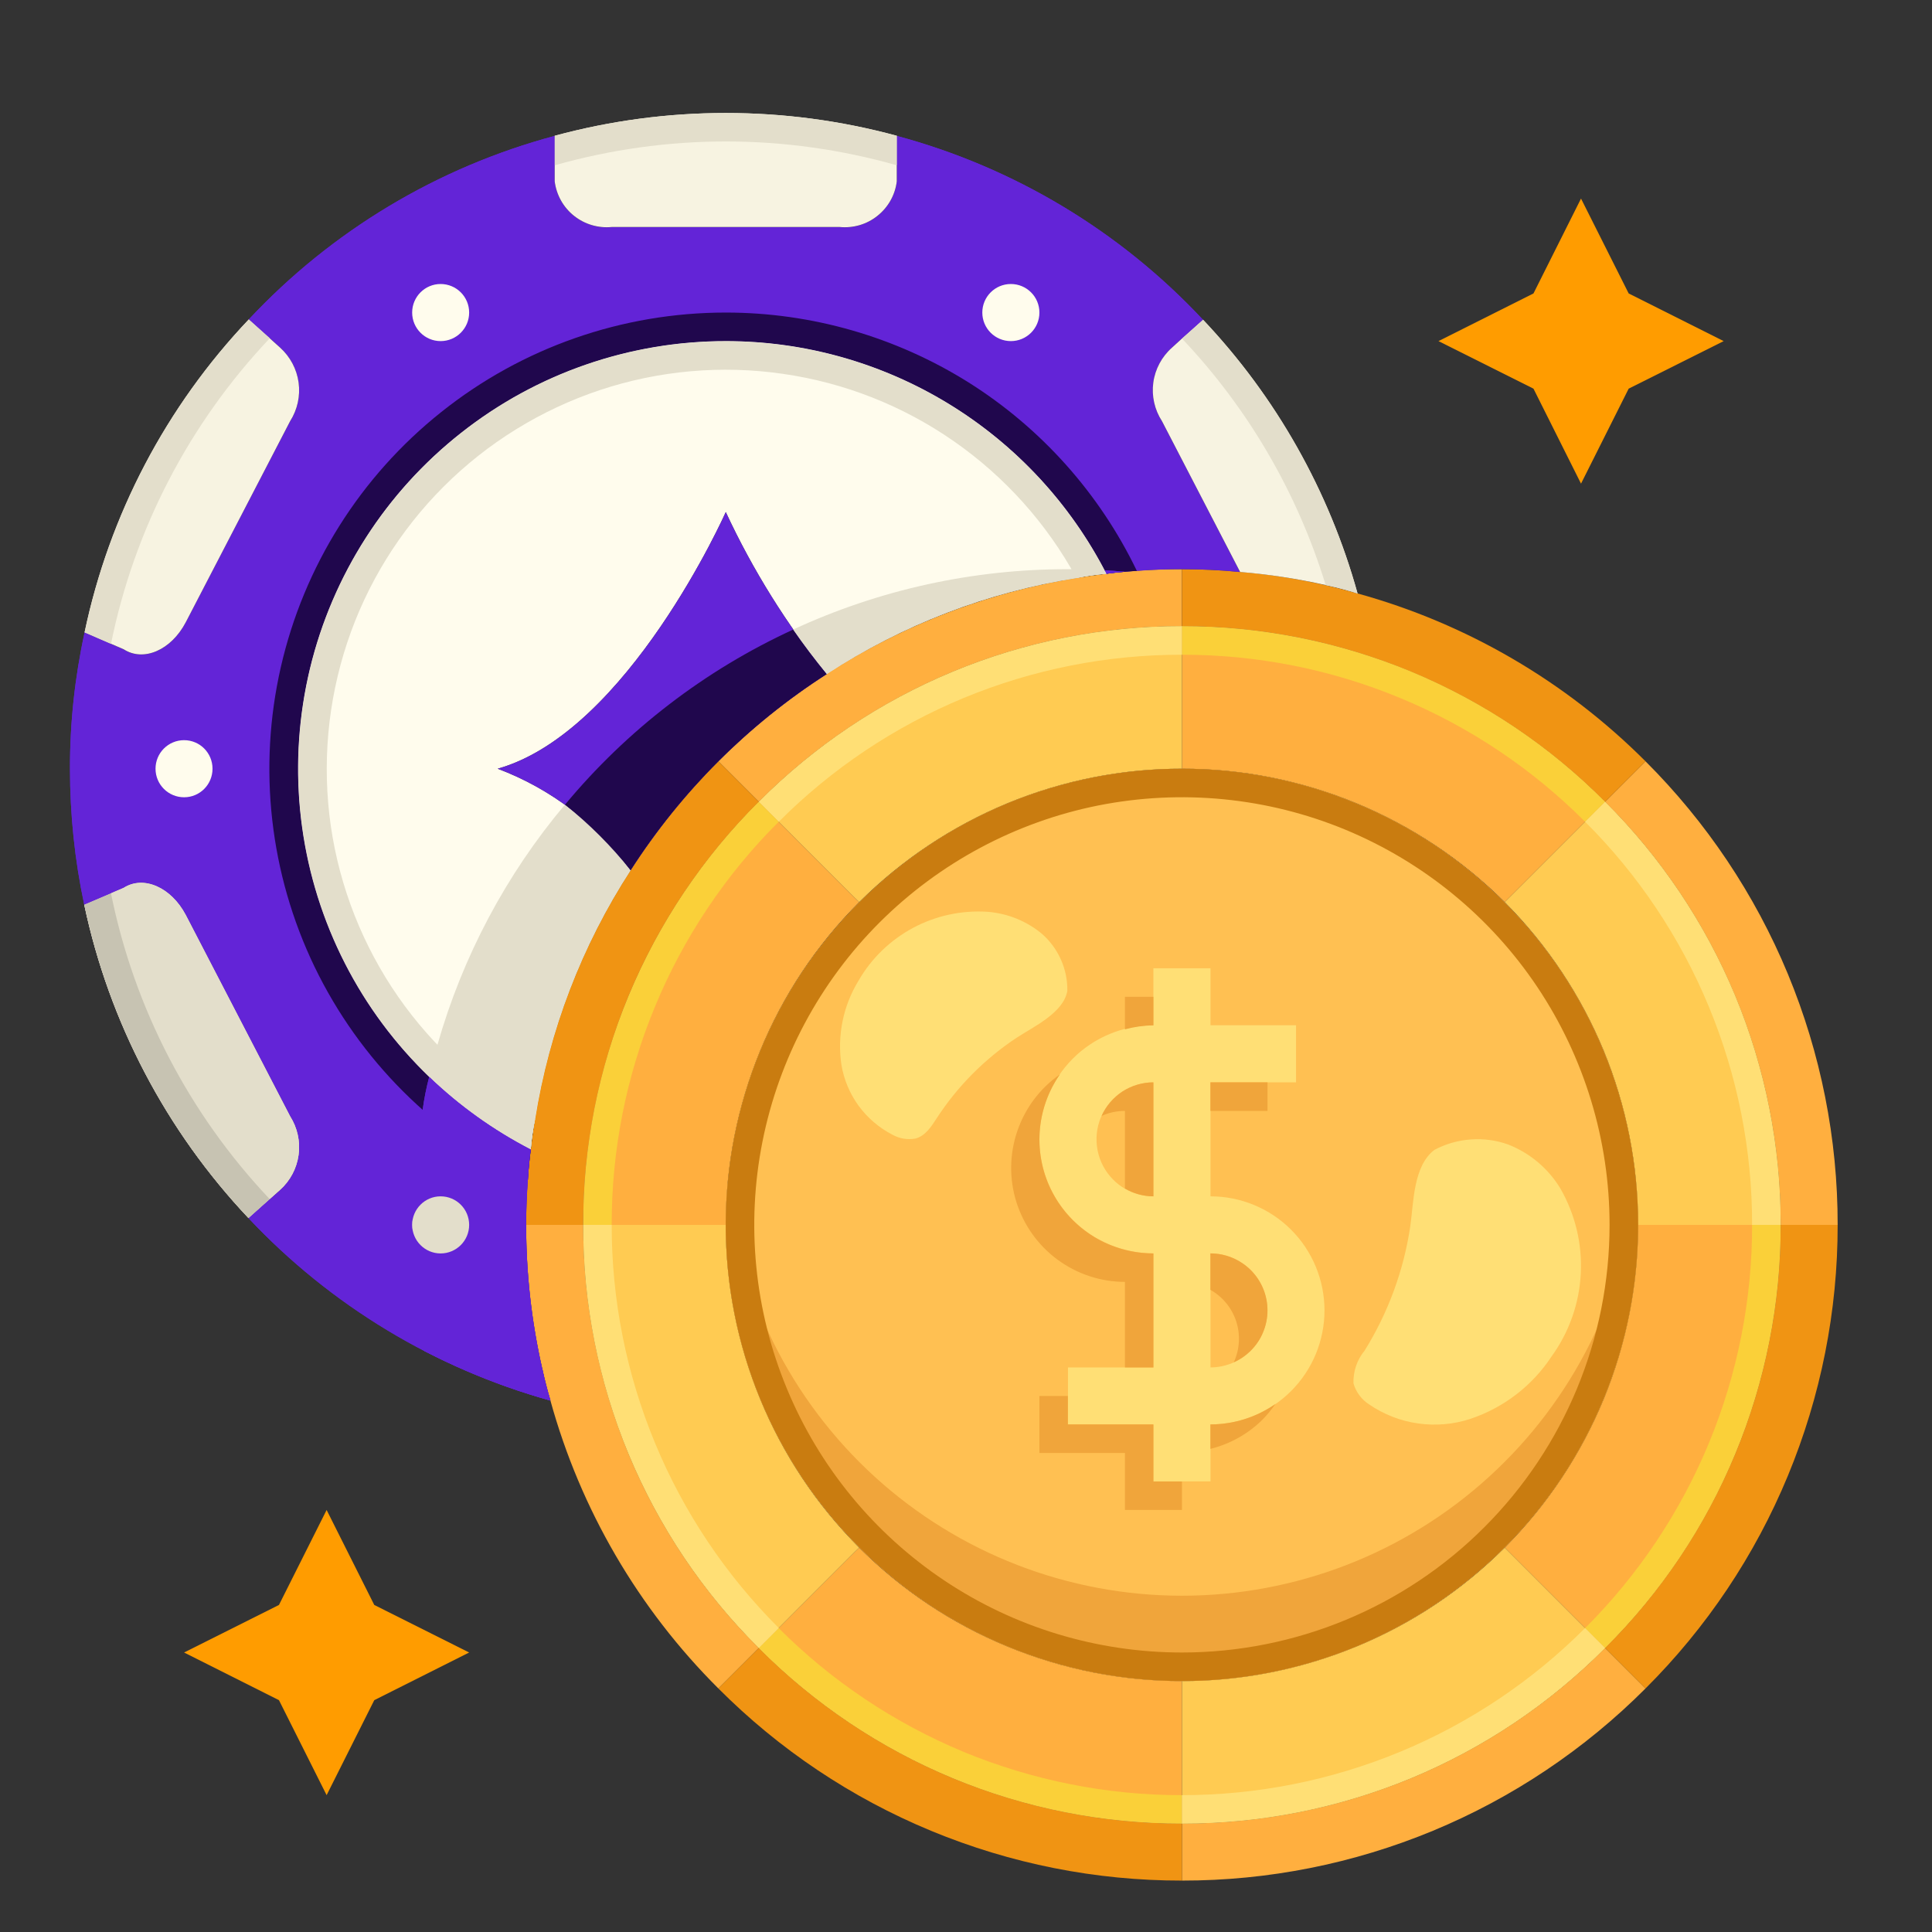 <svg width="18" height="18" viewBox="0 0 18 18" fill="none" xmlns="http://www.w3.org/2000/svg">
<rect x="0" y="0" width="18" height="18" fill="#333333" stroke="none"/>
<g clip-path="url(#clip0_1_33)">
<path d="M4.371 15.396L3.487 15.84L3.043 16.725L2.599 15.84L1.715 15.396L2.599 14.953L3.043 14.068L3.487 14.953L4.371 15.396ZM16.059 3.178L15.174 3.621L14.73 4.506L14.287 3.621L13.402 3.178L14.287 2.734L14.73 1.85L15.174 2.734L16.059 3.178Z" fill="#FF9C00"/>
<path d="M11.012 15.662C13.359 15.662 15.262 13.759 15.262 11.412C15.262 9.065 13.359 7.162 11.012 7.162C8.665 7.162 6.762 9.065 6.762 11.412C6.762 13.759 8.665 15.662 11.012 15.662Z" fill="#FFC052"/>
<path d="M15.262 11.412C15.262 12.539 14.814 13.62 14.017 14.417C13.22 15.214 12.139 15.662 11.012 15.662C9.885 15.662 8.804 15.214 8.007 14.417C7.21 13.62 6.762 12.539 6.762 11.412C6.761 11.279 6.767 11.146 6.78 11.014C6.879 12.068 7.368 13.046 8.15 13.759C8.933 14.472 9.953 14.867 11.012 14.867C12.07 14.867 13.091 14.472 13.873 13.759C14.656 13.046 15.144 12.068 15.243 11.014C15.256 11.146 15.262 11.279 15.262 11.412Z" fill="#F0A53B"/>
<path d="M15.331 7.093C15.899 7.66 16.35 8.333 16.657 9.074C16.964 9.815 17.122 10.61 17.121 11.412H16.59C16.591 10.68 16.447 9.954 16.166 9.278C15.885 8.601 15.473 7.987 14.954 7.47L15.331 7.093ZM11.012 16.99C11.744 16.991 12.47 16.847 13.146 16.567C13.823 16.286 14.437 15.874 14.954 15.354L15.331 15.731C14.764 16.299 14.091 16.75 13.35 17.057C12.609 17.364 11.814 17.522 11.012 17.521V16.99ZM7.07 15.354L6.693 15.731C5.947 14.988 5.408 14.063 5.128 13.048C4.977 12.516 4.901 11.965 4.902 11.412H5.434C5.432 12.145 5.577 12.87 5.857 13.547C6.138 14.223 6.55 14.838 7.07 15.354ZM11.012 5.303V5.834C10.279 5.833 9.554 5.977 8.877 6.258C8.201 6.539 7.586 6.951 7.07 7.47L6.693 7.093C7.662 6.123 8.93 5.509 10.292 5.348C10.531 5.317 10.771 5.302 11.012 5.303Z" fill="#FFAF3F"/>
<path d="M7.07 15.354C7.586 15.874 8.201 16.286 8.877 16.567C9.554 16.847 10.279 16.991 11.012 16.99V17.521C10.209 17.522 9.415 17.364 8.674 17.057C7.932 16.75 7.259 16.299 6.693 15.731L7.07 15.354ZM7.07 7.47C6.55 7.987 6.138 8.601 5.857 9.277C5.577 9.954 5.433 10.68 5.434 11.412H4.902C4.901 11.171 4.916 10.931 4.948 10.692C5.053 9.771 5.371 8.886 5.875 8.108C6.111 7.741 6.385 7.401 6.693 7.093L7.07 7.47ZM12.648 5.529C13.663 5.809 14.587 6.348 15.331 7.093L14.954 7.47C14.437 6.951 13.823 6.539 13.146 6.258C12.47 5.977 11.744 5.833 11.012 5.834V5.303C11.19 5.303 11.365 5.311 11.538 5.327C11.914 5.357 12.286 5.425 12.648 5.529ZM16.59 11.412H17.121C17.122 12.214 16.964 13.009 16.657 13.75C16.35 14.492 15.899 15.165 15.331 15.731L14.954 15.354C15.473 14.838 15.885 14.223 16.166 13.547C16.447 12.87 16.591 12.145 16.59 11.412Z" fill="#F09413"/>
<path d="M16.059 11.412H16.59C16.591 12.145 16.447 12.87 16.166 13.547C15.885 14.223 15.473 14.838 14.954 15.354L14.579 14.979L14.061 14.461L14.019 14.419C14.413 14.024 14.726 13.555 14.94 13.039C15.153 12.523 15.262 11.97 15.262 11.412H16.059ZM7.962 14.461L8.005 14.419C8.4 14.814 8.869 15.127 9.385 15.34C9.9 15.553 10.453 15.663 11.012 15.662V16.99C10.279 16.991 9.554 16.847 8.877 16.567C8.2 16.286 7.586 15.874 7.07 15.354L7.444 14.979L7.962 14.461ZM7.962 8.363L8.005 8.405C7.61 8.8 7.297 9.269 7.084 9.785C6.871 10.301 6.761 10.854 6.762 11.412H5.434C5.432 10.68 5.576 9.954 5.857 9.277C6.138 8.601 6.55 7.987 7.07 7.47L7.444 7.845L7.962 8.363ZM14.061 8.363L14.019 8.405C13.624 8.011 13.155 7.698 12.639 7.484C12.123 7.271 11.57 7.161 11.012 7.162V5.834C11.744 5.833 12.47 5.977 13.146 6.258C13.823 6.539 14.437 6.951 14.954 7.47L14.579 7.845L14.061 8.363Z" fill="#FFAF3F"/>
<path d="M8.005 14.419L7.962 14.461L7.444 14.979L7.07 15.354C6.55 14.838 6.138 14.223 5.857 13.547C5.576 12.87 5.432 12.145 5.434 11.412H6.762C6.761 11.97 6.871 12.523 7.084 13.039C7.297 13.555 7.61 14.024 8.005 14.419ZM11.012 6.365V7.162C10.453 7.161 9.9 7.271 9.385 7.484C8.869 7.698 8.4 8.011 8.005 8.405L7.962 8.363L7.444 7.845L7.07 7.47C7.586 6.951 8.2 6.539 8.877 6.258C9.554 5.977 10.279 5.833 11.012 5.834V6.365ZM16.59 11.412H15.262C15.262 10.854 15.153 10.301 14.94 9.785C14.726 9.269 14.413 8.8 14.019 8.405L14.061 8.363L14.579 7.845L14.954 7.47C15.473 7.987 15.885 8.601 16.166 9.277C16.447 9.954 16.591 10.68 16.59 11.412ZM14.579 14.979L14.954 15.354C14.437 15.874 13.823 16.286 13.146 16.567C12.47 16.847 11.744 16.991 11.012 16.99V15.662C11.57 15.663 12.123 15.553 12.639 15.34C13.155 15.127 13.624 14.814 14.019 14.419L14.061 14.461L14.579 14.979Z" fill="#FFCB52"/>
<path d="M11.012 7.162C10.171 7.162 9.349 7.411 8.651 7.878C7.952 8.345 7.407 9.009 7.085 9.786C6.764 10.562 6.679 11.417 6.843 12.241C7.007 13.066 7.412 13.823 8.007 14.417C8.601 15.012 9.358 15.416 10.183 15.58C11.007 15.744 11.861 15.66 12.638 15.339C13.415 15.017 14.079 14.472 14.546 13.773C15.012 13.074 15.262 12.253 15.262 11.412C15.262 10.285 14.814 9.204 14.017 8.407C13.22 7.61 12.139 7.162 11.012 7.162ZM11.012 15.396C10.224 15.396 9.453 15.163 8.798 14.725C8.143 14.287 7.632 13.665 7.331 12.937C7.029 12.209 6.95 11.408 7.104 10.635C7.258 9.862 7.637 9.152 8.194 8.595C8.752 8.038 9.462 7.658 10.234 7.504C11.007 7.351 11.808 7.429 12.537 7.731C13.264 8.033 13.887 8.543 14.325 9.199C14.762 9.854 14.996 10.624 14.996 11.412C14.996 12.469 14.576 13.482 13.829 14.229C13.082 14.977 12.068 15.396 11.012 15.396Z" fill="#C97C10"/>
<path d="M11.278 11.146V10.084H12.075V9.552H11.278V9.021H10.746V9.552C10.465 9.552 10.194 9.664 9.995 9.863C9.796 10.063 9.684 10.333 9.684 10.615C9.684 10.897 9.796 11.167 9.995 11.366C10.194 11.565 10.465 11.677 10.746 11.677V12.74H9.95V13.271H10.746V13.802H11.278V13.271C11.559 13.271 11.83 13.159 12.029 12.96C12.228 12.761 12.34 12.49 12.34 12.209C12.34 11.927 12.228 11.656 12.029 11.457C11.83 11.258 11.559 11.146 11.278 11.146ZM10.371 10.99C10.297 10.916 10.246 10.821 10.226 10.718C10.206 10.615 10.216 10.508 10.256 10.412C10.296 10.315 10.364 10.232 10.452 10.173C10.539 10.115 10.641 10.084 10.746 10.084V11.146C10.677 11.146 10.608 11.132 10.543 11.106C10.479 11.079 10.42 11.04 10.371 10.99ZM11.653 12.584C11.604 12.633 11.545 12.673 11.481 12.699C11.416 12.726 11.347 12.74 11.278 12.74V11.677C11.383 11.677 11.485 11.709 11.572 11.767C11.66 11.825 11.728 11.908 11.768 12.005C11.808 12.102 11.819 12.209 11.798 12.312C11.778 12.415 11.727 12.51 11.653 12.584ZM13.139 11.426C13.078 11.837 12.933 12.23 12.714 12.583C12.643 12.669 12.606 12.778 12.61 12.889C12.633 12.969 12.685 13.039 12.755 13.084C12.892 13.178 13.048 13.239 13.212 13.262C13.376 13.285 13.543 13.271 13.7 13.219C14.01 13.115 14.277 12.91 14.456 12.637C14.619 12.412 14.714 12.143 14.728 11.865C14.742 11.587 14.675 11.311 14.536 11.07C14.423 10.885 14.253 10.742 14.051 10.663C13.94 10.623 13.821 10.607 13.703 10.616C13.586 10.624 13.471 10.657 13.366 10.712C13.165 10.861 13.171 11.21 13.139 11.426ZM9.471 9.669C9.175 9.865 8.922 10.119 8.728 10.417C8.676 10.497 8.621 10.584 8.528 10.608C8.455 10.621 8.381 10.608 8.317 10.573C8.192 10.509 8.083 10.416 8 10.303C7.917 10.189 7.862 10.058 7.839 9.919C7.799 9.648 7.855 9.372 7.998 9.138C8.118 8.929 8.295 8.758 8.508 8.644C8.72 8.531 8.961 8.479 9.201 8.495C9.39 8.51 9.569 8.583 9.713 8.705C9.787 8.771 9.846 8.853 9.886 8.944C9.926 9.035 9.946 9.134 9.944 9.233C9.907 9.438 9.629 9.565 9.471 9.669Z" fill="#FFDF75"/>
<path d="M14.768 15.169L14.954 15.354C15.474 14.838 15.886 14.224 16.166 13.547C16.447 12.87 16.591 12.145 16.59 11.412H16.324C16.325 12.11 16.188 12.801 15.921 13.446C15.654 14.09 15.262 14.676 14.768 15.169ZM7.255 15.169L7.069 15.354C7.586 15.874 8.2 16.286 8.877 16.567C9.554 16.848 10.279 16.991 11.012 16.99V16.725C10.314 16.726 9.623 16.588 8.978 16.322C8.334 16.054 7.748 15.663 7.255 15.169ZM7.255 7.656L7.069 7.47C6.55 7.986 6.138 8.601 5.857 9.277C5.576 9.954 5.432 10.68 5.434 11.412H5.699C5.698 10.714 5.835 10.023 6.102 9.379C6.369 8.734 6.761 8.148 7.255 7.656ZM14.768 7.656L14.954 7.47C14.438 6.95 13.823 6.538 13.147 6.257C12.47 5.977 11.744 5.833 11.012 5.834V6.1C11.71 6.099 12.401 6.236 13.045 6.503C13.69 6.77 14.275 7.162 14.768 7.656Z" fill="#FAD039"/>
<path d="M5.699 11.412H5.434C5.432 12.145 5.576 12.87 5.857 13.547C6.138 14.223 6.55 14.838 7.07 15.354L7.256 15.168C6.762 14.675 6.37 14.09 6.103 13.445C5.836 12.801 5.698 12.11 5.699 11.412ZM11.012 6.1V5.834C10.279 5.833 9.554 5.977 8.877 6.258C8.2 6.539 7.586 6.951 7.07 7.47L7.256 7.656C7.748 7.162 8.334 6.77 8.978 6.503C9.623 6.236 10.314 6.099 11.012 6.1ZM14.768 7.656C15.262 8.148 15.654 8.734 15.921 9.379C16.188 10.023 16.325 10.714 16.324 11.412H16.59C16.591 10.68 16.447 9.954 16.166 9.277C15.885 8.601 15.473 7.987 14.954 7.47L14.768 7.656ZM11.012 16.725V16.99C11.744 16.991 12.47 16.847 13.146 16.567C13.823 16.286 14.437 15.874 14.954 15.354L14.768 15.168C14.275 15.662 13.69 16.054 13.045 16.321C12.4 16.588 11.71 16.725 11.012 16.725Z" fill="#FFDF75"/>
<path d="M11.277 13.499C11.461 13.453 11.629 13.359 11.763 13.226C11.807 13.181 11.847 13.132 11.883 13.08C11.706 13.204 11.494 13.271 11.277 13.271V13.499ZM10.746 13.271H9.949V13.006H9.684V13.537H10.481V14.068H11.012V13.803H10.746V13.271ZM10.746 11.678C10.552 11.678 10.362 11.625 10.195 11.525C10.029 11.424 9.894 11.28 9.804 11.108C9.714 10.936 9.674 10.743 9.686 10.549C9.699 10.355 9.764 10.169 9.875 10.01C9.69 10.139 9.551 10.324 9.478 10.538C9.405 10.751 9.402 10.983 9.469 11.198C9.537 11.414 9.671 11.602 9.853 11.736C10.035 11.87 10.255 11.943 10.481 11.943V12.74H10.746V11.678ZM11.277 10.084H11.809V10.35H11.277V10.084ZM10.746 9.287H10.481V9.59C10.567 9.567 10.656 9.554 10.746 9.553V9.287ZM11.809 12.209C11.809 12.068 11.753 11.933 11.653 11.833C11.553 11.734 11.418 11.678 11.277 11.678V12.017C11.392 12.082 11.477 12.187 11.518 12.312C11.558 12.437 11.55 12.573 11.495 12.692C11.554 12.666 11.607 12.629 11.653 12.584C11.702 12.535 11.742 12.477 11.768 12.412C11.795 12.348 11.809 12.279 11.809 12.209ZM10.263 10.397C10.331 10.366 10.405 10.35 10.481 10.35V11.073C10.561 11.12 10.653 11.146 10.746 11.146V10.084C10.644 10.084 10.544 10.114 10.458 10.169C10.373 10.225 10.305 10.304 10.263 10.397Z" fill="#F0A53B"/>
<path d="M10.826 3.925C10.757 3.818 10.728 3.69 10.745 3.565C10.762 3.439 10.824 3.324 10.919 3.239L11.012 3.154L11.208 2.979C10.436 2.153 9.448 1.559 8.355 1.266V1.691C8.34 1.817 8.275 1.931 8.176 2.011C8.077 2.09 7.951 2.128 7.824 2.116H5.699C5.573 2.128 5.447 2.09 5.347 2.011C5.248 1.931 5.184 1.817 5.168 1.691V1.266C4.077 1.558 3.089 2.151 2.318 2.976L2.514 3.152L2.61 3.239C2.704 3.324 2.765 3.439 2.782 3.565C2.799 3.69 2.771 3.818 2.703 3.925L1.731 5.797C1.595 6.058 1.338 6.169 1.152 6.05L1.035 5.999L0.788 5.893C0.697 6.31 0.651 6.736 0.652 7.162C0.652 7.588 0.696 8.013 0.785 8.43L1.035 8.323L1.152 8.273C1.338 8.153 1.595 8.268 1.731 8.525L2.703 10.4C2.771 10.507 2.799 10.635 2.782 10.76C2.765 10.886 2.704 11.001 2.61 11.086L2.315 11.349C3.079 12.162 4.053 12.75 5.128 13.049C5.097 12.95 5.071 12.85 5.051 12.749C4.952 12.31 4.902 11.862 4.902 11.412C4.902 11.272 4.908 11.131 4.918 10.993C4.924 10.897 4.932 10.802 4.945 10.709C4.386 10.422 3.903 10.008 3.534 9.499C3.166 8.99 2.923 8.402 2.826 7.781C2.728 7.161 2.779 6.526 2.973 5.929C3.168 5.332 3.5 4.789 3.945 4.345C4.389 3.901 4.931 3.568 5.528 3.374C6.126 3.18 6.76 3.129 7.381 3.227C8.001 3.324 8.59 3.567 9.098 3.935C9.607 4.303 10.021 4.787 10.308 5.346C10.401 5.332 10.496 5.324 10.592 5.319C10.73 5.308 10.871 5.303 11.012 5.303C11.193 5.303 11.374 5.311 11.554 5.33L10.826 3.925Z" fill="#6324D7"/>
<path d="M6.762 3.178C5.868 3.178 4.999 3.478 4.297 4.032C3.594 4.585 3.098 5.358 2.888 6.228C2.679 7.097 2.768 8.011 3.141 8.824C3.514 9.637 4.149 10.3 4.945 10.708C4.953 10.614 4.966 10.521 4.985 10.429C5.116 9.602 5.419 8.811 5.875 8.108C5.564 7.678 5.134 7.349 4.637 7.162C5.851 6.819 6.762 4.771 6.762 4.771C7.013 5.311 7.329 5.817 7.702 6.28C8.406 5.821 9.199 5.516 10.029 5.385C10.121 5.366 10.214 5.353 10.308 5.345C9.973 4.693 9.465 4.145 8.84 3.763C8.214 3.38 7.495 3.178 6.762 3.178Z" fill="#FFFCED"/>
<path d="M7.702 6.28C6.968 6.751 6.345 7.374 5.875 8.108C5.564 7.678 5.133 7.349 4.637 7.162C5.851 6.819 6.762 4.771 6.762 4.771C7.013 5.311 7.329 5.817 7.702 6.28Z" fill="#6324D7"/>
<path d="M1.152 8.272C1.338 8.153 1.595 8.267 1.731 8.525L2.703 10.4C2.771 10.507 2.799 10.634 2.782 10.76C2.765 10.885 2.704 11.001 2.61 11.085L2.315 11.348C1.547 10.534 1.017 9.524 0.785 8.429L1.152 8.272ZM1.731 5.797C1.595 6.057 1.338 6.169 1.152 6.049L0.788 5.892C1.018 4.797 1.547 3.788 2.318 2.976L2.61 3.239C2.704 3.324 2.765 3.439 2.782 3.564C2.799 3.69 2.771 3.817 2.703 3.924L1.731 5.797ZM8.355 1.265V1.69C8.34 1.816 8.275 1.931 8.176 2.01C8.077 2.09 7.951 2.127 7.824 2.115H5.699C5.573 2.127 5.447 2.09 5.347 2.01C5.248 1.931 5.184 1.816 5.168 1.69V1.265C6.212 0.982 7.312 0.982 8.355 1.265ZM12.648 5.529C12.55 5.498 12.451 5.472 12.351 5.451C12.088 5.392 11.822 5.351 11.554 5.329L10.826 3.924C10.757 3.818 10.728 3.69 10.745 3.564C10.762 3.439 10.824 3.323 10.919 3.239L11.012 3.154L11.208 2.979C11.889 3.698 12.383 4.574 12.648 5.529Z" fill="#F7F3E1"/>
<path d="M6.762 2.912C5.798 2.912 4.864 3.238 4.111 3.839C3.357 4.439 2.83 5.278 2.616 6.217C2.402 7.156 2.513 8.14 2.931 9.008C3.35 9.875 4.05 10.575 4.918 10.992C4.924 10.897 4.932 10.801 4.945 10.708C4.386 10.422 3.903 10.007 3.534 9.499C3.166 8.99 2.923 8.401 2.826 7.781C2.728 7.161 2.779 6.526 2.973 5.929C3.168 5.332 3.5 4.789 3.944 4.345C4.389 3.901 4.931 3.568 5.528 3.374C6.126 3.179 6.76 3.129 7.381 3.226C8.001 3.324 8.59 3.567 9.098 3.935C9.607 4.303 10.021 4.786 10.308 5.345C10.401 5.332 10.496 5.324 10.592 5.319C10.245 4.598 9.701 3.989 9.024 3.563C8.346 3.138 7.562 2.912 6.762 2.912Z" fill="#20074D"/>
<path d="M6.762 3.178C5.867 3.178 4.999 3.478 4.297 4.032C3.594 4.585 3.098 5.358 2.888 6.228C2.679 7.097 2.767 8.011 3.14 8.824C3.513 9.637 4.149 10.3 4.945 10.708C4.953 10.614 4.966 10.521 4.985 10.429C4.477 10.153 4.04 9.762 3.71 9.287C3.38 8.812 3.165 8.267 3.082 7.695C3 7.122 3.052 6.539 3.234 5.99C3.416 5.441 3.724 4.943 4.133 4.534C4.542 4.125 5.041 3.817 5.59 3.634C6.138 3.452 6.722 3.4 7.294 3.483C7.867 3.565 8.412 3.78 8.887 4.111C9.361 4.441 9.752 4.877 10.029 5.385C10.121 5.366 10.214 5.353 10.308 5.345C9.973 4.693 9.465 4.145 8.84 3.763C8.214 3.38 7.495 3.178 6.762 3.178ZM2.61 11.085L2.315 11.348C1.547 10.534 1.017 9.524 0.785 8.429L1.152 8.272C1.338 8.153 1.595 8.267 1.731 8.525L2.703 10.4C2.771 10.507 2.799 10.634 2.782 10.76C2.765 10.885 2.704 11.001 2.61 11.085Z" fill="#E3DECB"/>
<path d="M0.918 7.162C0.918 6.772 0.957 6.382 1.034 5.999L0.788 5.893C0.697 6.31 0.651 6.736 0.652 7.162C0.652 7.588 0.696 8.013 0.785 8.43L1.034 8.323C0.957 7.941 0.918 7.552 0.918 7.162ZM5.168 1.541V1.266C4.077 1.558 3.089 2.151 2.318 2.976L2.513 3.152C3.237 2.385 4.154 1.828 5.168 1.541ZM5.128 13.049C4.053 12.75 3.079 12.162 2.315 11.349L2.512 11.173C3.208 11.909 4.083 12.452 5.051 12.749C5.071 12.85 5.097 12.95 5.128 13.049ZM11.012 3.155L11.207 2.979C10.435 2.153 9.447 1.56 8.355 1.266V1.541C9.37 1.829 10.288 2.387 11.012 3.155Z" fill="#6324D7"/>
<path d="M1.034 8.323L0.785 8.429C1.017 9.525 1.547 10.535 2.315 11.349L2.513 11.172C1.763 10.38 1.25 9.393 1.034 8.323Z" fill="#C7C3B2"/>
<path d="M2.514 3.151L2.318 2.976C1.548 3.788 1.018 4.797 0.788 5.892L1.034 5.999C1.251 4.93 1.764 3.943 2.514 3.151ZM6.762 1.318C7.301 1.318 7.837 1.393 8.356 1.54V1.265C7.312 0.982 6.212 0.982 5.168 1.265V1.54C5.687 1.393 6.223 1.318 6.762 1.318ZM12.648 5.529C12.55 5.498 12.451 5.472 12.351 5.451C12.088 4.593 11.63 3.806 11.012 3.154L11.209 2.979C11.889 3.698 12.384 4.574 12.648 5.529Z" fill="#E3DECB"/>
<path d="M1.715 7.428C1.862 7.428 1.98 7.309 1.98 7.162C1.98 7.015 1.862 6.896 1.715 6.896C1.568 6.896 1.449 7.015 1.449 7.162C1.449 7.309 1.568 7.428 1.715 7.428Z" fill="#FFFCED"/>
<path d="M4.105 11.678C4.252 11.678 4.371 11.559 4.371 11.412C4.371 11.265 4.252 11.146 4.105 11.146C3.959 11.146 3.84 11.265 3.84 11.412C3.84 11.559 3.959 11.678 4.105 11.678Z" fill="#FFFCED"/>
<path d="M4.105 3.178C4.252 3.178 4.371 3.059 4.371 2.912C4.371 2.765 4.252 2.646 4.105 2.646C3.959 2.646 3.84 2.765 3.84 2.912C3.84 3.059 3.959 3.178 4.105 3.178Z" fill="#FFFCED"/>
<path d="M9.418 3.178C9.565 3.178 9.684 3.059 9.684 2.912C9.684 2.765 9.565 2.646 9.418 2.646C9.271 2.646 9.152 2.765 9.152 2.912C9.152 3.059 9.271 3.178 9.418 3.178Z" fill="#FFFCED"/>
<path d="M10.289 5.313C10.296 5.324 10.303 5.334 10.308 5.345C10.364 5.337 10.419 5.332 10.478 5.327C10.417 5.321 10.353 5.316 10.289 5.313ZM4.902 11.412C4.902 11.271 4.908 11.131 4.918 10.992C4.924 10.897 4.932 10.801 4.945 10.708C4.599 10.529 4.28 10.301 3.999 10.031C3.972 10.132 3.952 10.235 3.938 10.339C3.872 10.693 3.839 11.052 3.84 11.412C3.839 11.695 3.859 11.977 3.901 12.257C3.914 12.368 3.933 12.48 3.954 12.589H3.957C4.331 12.781 4.723 12.935 5.128 13.049C5.097 12.95 5.072 12.85 5.051 12.748C4.952 12.31 4.902 11.862 4.902 11.412Z" fill="#6324D7"/>
<path d="M10.289 5.313C10.188 5.305 10.085 5.303 9.981 5.303H9.949C9.065 5.302 8.191 5.494 7.388 5.866C7.484 6.004 7.59 6.145 7.702 6.28C8.406 5.821 9.199 5.516 10.029 5.385C10.121 5.366 10.214 5.353 10.308 5.345C10.302 5.334 10.296 5.323 10.289 5.313ZM5.263 7.497C4.714 8.15 4.31 8.912 4.076 9.733C4.047 9.832 4.02 9.93 3.999 10.031C4.28 10.301 4.599 10.529 4.945 10.708C4.952 10.614 4.966 10.521 4.984 10.429C5.115 9.602 5.419 8.811 5.874 8.108C5.695 7.882 5.49 7.677 5.263 7.497Z" fill="#E3DECB"/>
<path d="M7.702 6.281C6.969 6.751 6.345 7.375 5.875 8.108C5.695 7.882 5.49 7.677 5.264 7.497C5.841 6.802 6.567 6.244 7.389 5.866C7.484 6.004 7.591 6.145 7.702 6.281Z" fill="#20074D"/>
<path d="M10.29 5.313C10.297 5.324 10.303 5.334 10.308 5.345C10.364 5.337 10.42 5.332 10.478 5.327C10.417 5.321 10.353 5.316 10.29 5.313ZM3.938 10.339C4.234 10.6 4.564 10.82 4.919 10.992C4.924 10.897 4.932 10.801 4.945 10.708C4.599 10.529 4.281 10.301 4 10.031C3.973 10.132 3.952 10.235 3.938 10.339Z" fill="#6324D7"/>
<path d="M10.289 5.313C10.188 5.305 10.085 5.303 9.981 5.303C9.997 5.329 10.013 5.356 10.029 5.385C10.121 5.366 10.214 5.353 10.308 5.345C10.302 5.334 10.296 5.323 10.289 5.313ZM3.999 10.031C4.28 10.301 4.599 10.529 4.945 10.708C4.952 10.614 4.966 10.521 4.984 10.429C4.648 10.245 4.342 10.01 4.076 9.733C4.047 9.832 4.02 9.93 3.999 10.031Z" fill="#E3DECB"/>
<path d="M5.129 13.048C4.724 12.935 4.331 12.781 3.957 12.589H3.954C3.933 12.48 3.915 12.368 3.901 12.257C4.266 12.461 4.652 12.626 5.052 12.748C5.072 12.85 5.098 12.95 5.129 13.048Z" fill="#6324D7"/>
<path d="M4.105 11.678C4.252 11.678 4.371 11.559 4.371 11.412C4.371 11.265 4.252 11.146 4.105 11.146C3.959 11.146 3.84 11.265 3.84 11.412C3.84 11.559 3.959 11.678 4.105 11.678Z" fill="#E3DECB"/>
</g>
<defs>
<clipPath id="clip0_1_33">
<rect width="17" height="17" fill="white" transform="translate(0.387 0.787)"/>
</clipPath>
</defs>
</svg>
